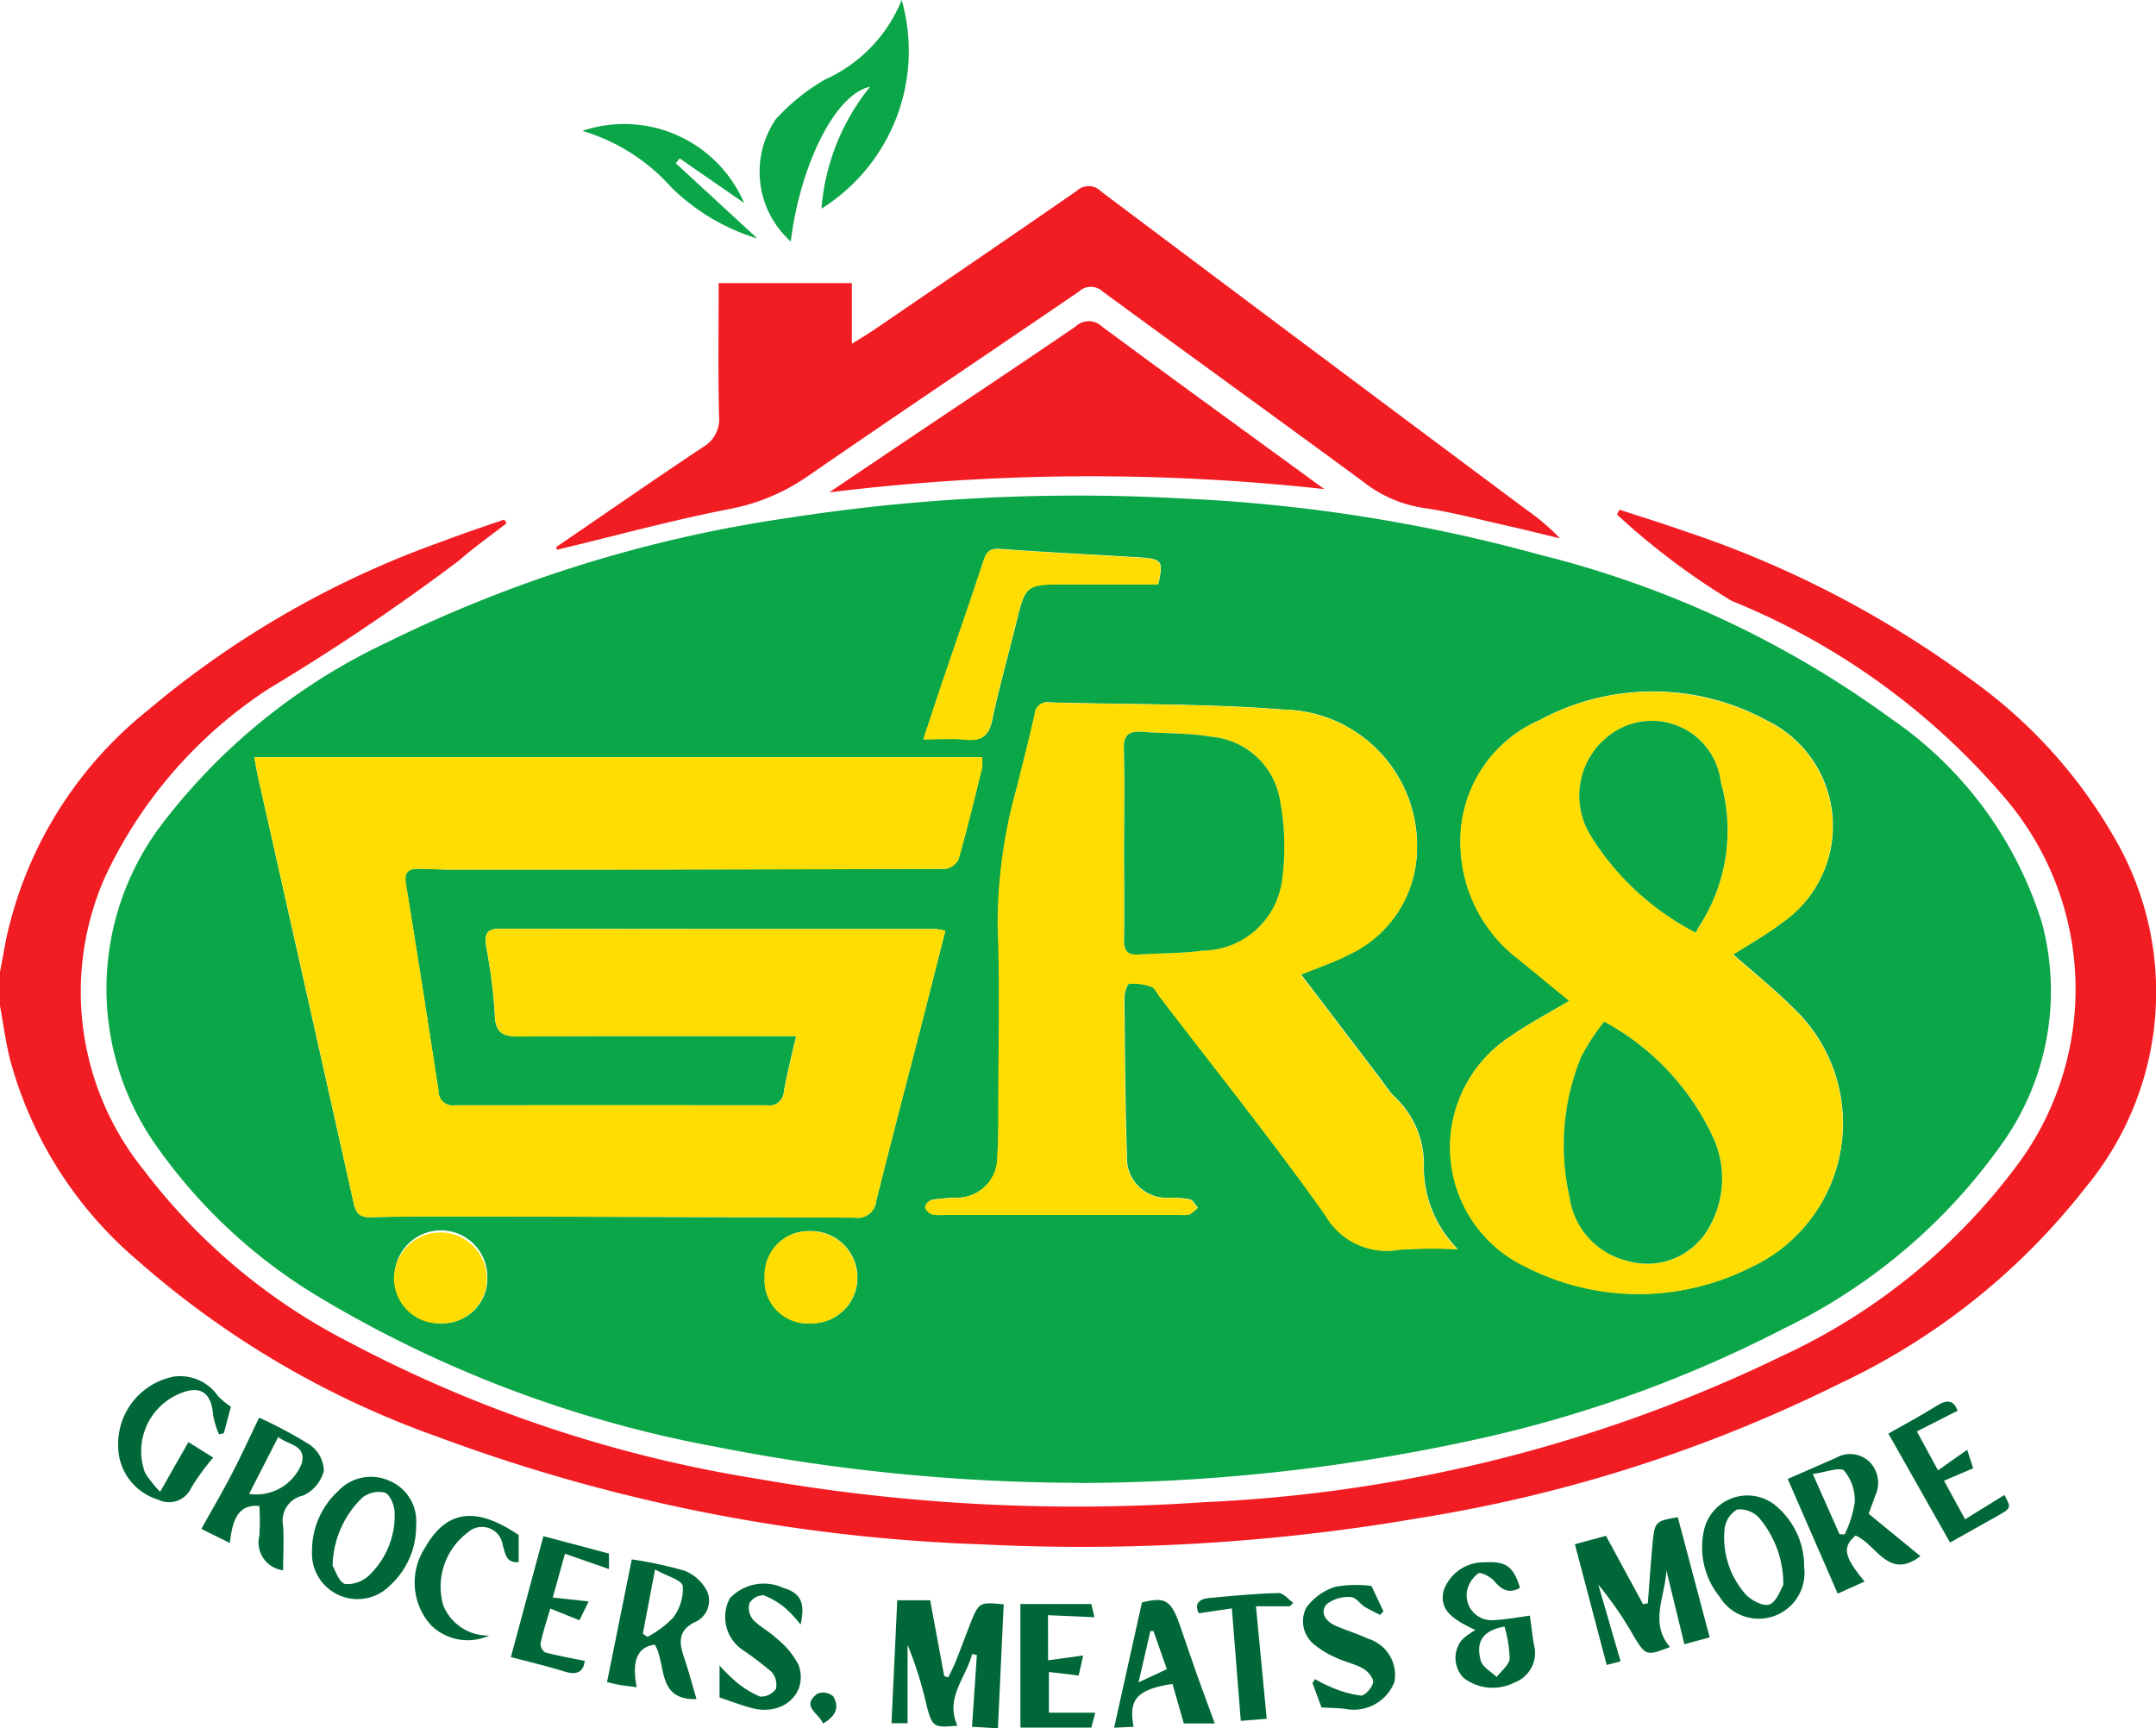 <svg id="Group_27" data-name="Group 27" xmlns="http://www.w3.org/2000/svg" xmlns:xlink="http://www.w3.org/1999/xlink" width="44.34" height="35.55" viewBox="0 0 44.34 35.55">
  <defs>
    <clipPath id="clip-path">
      <rect id="Rectangle_25" data-name="Rectangle 25" width="44.34" height="35.55" fill="none"/>
    </clipPath>
  </defs>
  <g id="Group_26" data-name="Group 26" clip-path="url(#clip-path)">
    <path id="Path_1" data-name="Path 1" d="M0,223.769c.042-.224.084-.449.126-.673a8.255,8.255,0,0,1,2.916-4.711,19.514,19.514,0,0,1,6.069-3.477c.416-.159.84-.3,1.26-.444l.046.077c-.328.255-.669.495-.98.768a44.786,44.786,0,0,1-3.9,2.628,9.342,9.342,0,0,0-3.373,3.87,5.837,5.837,0,0,0,.8,6.046A12.35,12.35,0,0,0,7.211,231.4a27.036,27.036,0,0,0,8.4,2.8,37.884,37.884,0,0,0,9.145.475,30.273,30.273,0,0,0,11.894-3.007,12.629,12.629,0,0,0,4.886-3.994,6.054,6.054,0,0,0-.326-7.511,14.59,14.59,0,0,0-5.6-4.028,14.763,14.763,0,0,1-2.355-1.774l.051-.1c.44.144.883.28,1.319.434a21.211,21.211,0,0,1,6,3.124,10.22,10.22,0,0,1,2.851,3.175,6.293,6.293,0,0,1-.584,7.208,13.92,13.92,0,0,1-5.047,4.029,30.075,30.075,0,0,1-8.669,2.773,40.86,40.86,0,0,1-8.973.539A35.538,35.538,0,0,1,9,233.33a18.855,18.855,0,0,1-6.175-3.63A8.236,8.236,0,0,1,.2,225.545c-.085-.357-.137-.721-.2-1.082v-.694" transform="translate(0 -203.777)" fill="#f11d23"/>
    <path id="Path_2" data-name="Path 2" d="M64.787,228.884a39,39,0,0,1-7.46-.74,24.526,24.526,0,0,1-8.146-3.068,10.986,10.986,0,0,1-3.317-3.052,5.6,5.6,0,0,1,.067-6.692,12.532,12.532,0,0,1,4.619-3.731,27.571,27.571,0,0,1,8.253-2.563,38.669,38.669,0,0,1,8.115-.4,33.116,33.116,0,0,1,7.365,1.161,20.678,20.678,0,0,1,7.2,3.362,7.948,7.948,0,0,1,3.111,4.212,5.412,5.412,0,0,1-.834,4.552,11.791,11.791,0,0,1-4.477,3.786,25.778,25.778,0,0,1-6.494,2.316,38.374,38.374,0,0,1-8,.86M62.04,217.529a1.421,1.421,0,0,0-.195-.036q-4.49,0-8.98-.006c-.271,0-.3.132-.272.349a11.11,11.11,0,0,1,.18,1.4c.006.4.167.47.519.467,1.733-.015,3.467-.007,5.2-.008h.479c-.1.423-.186.778-.252,1.137a.3.3,0,0,1-.352.286q-3.207,0-6.414,0a.291.291,0,0,1-.338-.294q-.324-2.137-.672-4.271c-.035-.216.04-.305.249-.3.231,0,.462.016.693.016q5.079,0,10.158-.015a.361.361,0,0,0,.268-.2c.176-.621.328-1.249.482-1.875a.928.928,0,0,0,0-.22H47.828c.032.17.054.306.084.44q.983,4.371,1.962,8.743c.048.215.137.284.35.278.542-.015,1.085-.015,1.627-.014q4.159.007,8.318.023a.386.386,0,0,0,.45-.347c.3-1.209.618-2.412.928-3.618.163-.634.322-1.268.492-1.936m7.31.9c.354-.146.693-.258,1.006-.42a2.412,2.412,0,0,0,1.385-2.127A2.8,2.8,0,0,0,69,212.978c-1.6-.127-3.207-.1-4.811-.148a.259.259,0,0,0-.307.242c-.108.5-.239.986-.359,1.48a10.374,10.374,0,0,0-.4,2.866c.05,1.293.014,2.589.012,3.883,0,.289,0,.579-.021.866a.832.832,0,0,1-.866.851,4.438,4.438,0,0,0-.483.043.207.207,0,0,0-.135.148c0,.053.079.127.138.149a.709.709,0,0,0,.24.011l4.889,0a.43.43,0,0,0,.171-.01.873.873,0,0,0,.168-.135c-.055-.06-.1-.155-.166-.172a2.169,2.169,0,0,0-.413-.033.815.815,0,0,1-.881-.858c-.037-1.085-.042-2.17-.052-3.256,0-.1.054-.283.1-.288a1.059,1.059,0,0,1,.455.06c.074.026.12.135.176.208,1.143,1.5,2.323,2.966,3.41,4.5a1.456,1.456,0,0,0,1.525.7,10.711,10.711,0,0,1,1.191-.008,2.4,2.4,0,0,1-.7-1.67,1.9,1.9,0,0,0-.631-1.493c-.115-.129-.209-.276-.314-.414l-1.578-2.072m8.887-.412c.339-.219.672-.4.974-.634a2.414,2.414,0,0,0-.289-4.182,4.9,4.9,0,0,0-4.661-.009,2.707,2.707,0,0,0-1.63,2.612,3.02,3.02,0,0,0,1.207,2.319c.344.28.685.562,1.03.845-.426.255-.837.468-1.212.731a2.719,2.719,0,0,0,.334,4.748,5.1,5.1,0,0,0,4.584.013,3.263,3.263,0,0,0,.88-5.361c-.381-.379-.8-.717-1.218-1.083m-16.654-4.427c.329,0,.6-.023.875.006.325.034.472-.078.541-.405.137-.654.322-1.3.481-1.948.206-.841.2-.841,1.05-.841h1.884c.107-.5.088-.523-.473-.557-.922-.057-1.844-.1-2.765-.168-.2-.015-.287.032-.35.224-.284.866-.585,1.727-.878,2.59-.118.347-.231.7-.365,1.1m-2.312,12.012a.935.935,0,0,0,.953-.971.952.952,0,0,0-.969-.924.9.9,0,0,0-.934.939.889.889,0,0,0,.95.956m-7.6,0a.918.918,0,0,0,.943-.939.955.955,0,1,0-.943.939" transform="translate(-42.598 -198.384)" fill="#0ba647"/>
    <path id="Path_3" data-name="Path 3" d="M234.143,85.692c1-.683,1.994-1.374,3-2.044a.665.665,0,0,0,.341-.646c-.022-.9-.008-1.8-.008-2.734h2.739v1.248c.2-.124.33-.2.456-.287,1.392-.951,2.786-1.9,4.171-2.86a.356.356,0,0,1,.5.015q4.376,3.288,8.765,6.559a4.4,4.4,0,0,1,.67.575c-.354-.085-.708-.174-1.063-.254-.585-.131-1.166-.288-1.758-.374a2.618,2.618,0,0,1-1.211-.526c-1.785-1.315-3.584-2.611-5.372-3.923a.354.354,0,0,0-.486,0c-1.85,1.264-3.711,2.51-5.555,3.783a4.189,4.189,0,0,1-1.627.69c-1.14.221-2.264.528-3.395.8l-.162.039-.012-.06" transform="translate(-222.696 -74.445)" fill="#f11d23"/>
    <path id="Path_4" data-name="Path 4" d="M358.99,138.524a43.85,43.85,0,0,0-10.189.067c.576-.388,1.069-.722,1.564-1.054,1.169-.785,2.342-1.565,3.505-2.359a.389.389,0,0,1,.539,0c1.521,1.125,3.053,2.235,4.581,3.35" transform="translate(-331.748 -128.463)" fill="#f11d23"/>
    <path id="Path_5" data-name="Path 5" d="M320.611,4.292a4.556,4.556,0,0,1,1-2.508c-.711.146-1.434,1.593-1.631,3.183a1.924,1.924,0,0,1-.31-2.513,4.225,4.225,0,0,1,1.012-.817A3.044,3.044,0,0,0,322.261,0a3.828,3.828,0,0,1-1.65,4.292" transform="translate(-303.717)" fill="#0ba647"/>
    <path id="Path_6" data-name="Path 6" d="M377.214,675.858l-.536-.032.1-1.478-.1-.018c-.118.488-.561.893-.3,1.473-.488.047-.517.03-.634-.418a8.018,8.018,0,0,0-.391-1.245v1.613h-.331c.04-.838.079-1.674.119-2.529h.677l.289,1.561.084.024c.047-.1.1-.2.141-.3.1-.246.191-.493.286-.74.2-.512.2-.512.712-.461l-.119,2.556" transform="translate(-356.688 -640.308)" fill="#006838"/>
    <path id="Path_7" data-name="Path 7" d="M663.9,640.065c.03-.387.056-.774.091-1.161.048-.526.051-.526.525-.61l.656,2.472-.52.141-.371-1.522c-.019.532-.356,1.078.075,1.58-.485.186-.5.181-.747-.227a7.441,7.441,0,0,0-.728-1.058l.459,1.579-.286.074-.654-2.483.639-.173.763,1.407.1-.02" transform="translate(-630.011 -607.087)" fill="#006838"/>
    <path id="Path_8" data-name="Path 8" d="M751.988,612.292c.3-.13.643-.282.991-.433a.578.578,0,0,1,.678.067.614.614,0,0,1,.136.7c-.042.119-.086.236-.139.382l1.063.87c-.652.506-.9-.238-1.332-.423-.278.238-.242.432.185.946l-.553.249-1.029-2.361m.517-.1.548,1.237.107.007a2.316,2.316,0,0,0,.208-.662.963.963,0,0,0-.216-.647c-.09-.088-.384.031-.646.065" transform="translate(-715.223 -581.871)" fill="#006838"/>
    <path id="Path_9" data-name="Path 9" d="M257.213,658.941c-.829.025-.614-.72-.858-1.12-.353.043-.481.327-.372.875-.122-.016-.232-.027-.342-.046s-.2-.044-.269-.059l.509-2.524a8.036,8.036,0,0,1,1.085.233.888.888,0,0,1,.47.435.481.481,0,0,1-.253.62c-.362.178-.328.43-.225.733.092.272.165.55.254.852m-.852-2.668-.251,1.324.094.065a2.089,2.089,0,0,0,.527-.394.979.979,0,0,0,.2-.652c-.022-.127-.325-.2-.568-.342" transform="translate(-242.888 -623.992)" fill="#006838"/>
    <path id="Path_10" data-name="Path 10" d="M86.522,599.556a.576.576,0,0,1-.5-.712,5.116,5.116,0,0,0,0-.612c-.376-.032-.548.186-.606.762l-.587-.29c.214-.385.43-.753.626-1.131s.368-.754.563-1.158a9.321,9.321,0,0,1,1.044.559.683.683,0,0,1,.287.53.773.773,0,0,1-.424.513.528.528,0,0,0-.414.627c.018.3,0,.595,0,.912m-.1-2.744-.6,1.171a1,1,0,0,0,1.084-.632c.09-.376-.262-.364-.487-.539" transform="translate(-80.688 -567.256)" fill="#006838"/>
    <path id="Path_11" data-name="Path 11" d="M248.4,54.187l-1.329-.92-.08.1,1.679,1.548a4.3,4.3,0,0,1-1.768-1.05,3.969,3.969,0,0,0-1.831-1.164,2.686,2.686,0,0,1,3.329,1.49" transform="translate(-233.093 -50.009)" fill="#0ba647"/>
    <path id="Path_12" data-name="Path 12" d="M718.072,630.5a.942.942,0,0,1-1.743.6,1.612,1.612,0,0,1-.323-1.335.916.916,0,0,1,1.53-.49,1.625,1.625,0,0,1,.536,1.23m-.429.36a2.1,2.1,0,0,0-.505-1.39.547.547,0,0,0-.442-.164.537.537,0,0,0-.261.4,1.77,1.77,0,0,0,.411,1.32c.111.137.379.281.509.235.152-.054.233-.312.288-.4" transform="translate(-680.968 -598.263)" fill="#006838"/>
    <path id="Path_13" data-name="Path 13" d="M133.3,622.291a1.644,1.644,0,0,1-.531,1.23.937.937,0,0,1-1.61-.705,1.663,1.663,0,0,1,.54-1.233.922.922,0,0,1,1.049-.21.9.9,0,0,1,.551.919m-1.717.83c.052.082.127.34.262.376a.661.661,0,0,0,.52-.21,1.7,1.7,0,0,0,.493-1.284c-.008-.139-.1-.351-.2-.387a.554.554,0,0,0-.459.1,2,2,0,0,0-.616,1.4" transform="translate(-124.742 -590.916)" fill="#006838"/>
    <path id="Path_14" data-name="Path 14" d="M470.647,675.671h-.633l-.233-.813c-.728.111-.909.314-.8.882l-.4.019.572-2.576c.483-.121.6-.058.791.5.112.326.223.653.338.978s.235.645.37,1.013m-1.263-1.906-.063.005-.243,1.054.582-.273-.276-.786" transform="translate(-445.668 -640.222)" fill="#006838"/>
    <path id="Path_15" data-name="Path 15" d="M50.657,581.425l.579-1.018.511.319a4.711,4.711,0,0,0-.449.614.505.505,0,0,1-.7.245,1.15,1.15,0,0,1-.806-1.061,1.415,1.415,0,0,1,1.151-1.465.946.946,0,0,1,.9.4,1.434,1.434,0,0,0,.267.22l-.145.546-.1.022a1.847,1.847,0,0,1-.122-.4c-.034-.464-.267-.617-.691-.435a1.283,1.283,0,0,0-.705,1.634,2.808,2.808,0,0,0,.3.377" transform="translate(-47.361 -550.745)" fill="#006838"/>
    <path id="Path_16" data-name="Path 16" d="M304.329,667.465a2.474,2.474,0,0,0-.288-.316,1.565,1.565,0,0,0-.473-.285.342.342,0,0,0-.289.166.381.381,0,0,0,.073.335c.14.149.337.243.485.387a1.668,1.668,0,0,1,.453.546c.206.578-.315,1.053-.948.89-.216-.055-.425-.137-.677-.22v-.659a3.609,3.609,0,0,0,.324.322,1.943,1.943,0,0,0,.507.317.373.373,0,0,0,.329-.158.4.4,0,0,0-.093-.352,7.152,7.152,0,0,0-.577-.44.818.818,0,0,1-.281-1.067.956.956,0,0,1,1.1-.219c.408.118.441.367.359.752" transform="translate(-287.867 -634.052)" fill="#006838"/>
    <path id="Path_17" data-name="Path 17" d="M608.525,657.761c-.224.13-.376.047-.532-.138-.075-.089-.278-.192-.328-.156a.6.6,0,0,0-.233.375.512.512,0,0,0,.562.584c.25-.012.5-.06.734-.091.028.209.051.4.08.585a.651.651,0,0,1-.4.792.986.986,0,0,1-1.041-.094.589.589,0,0,1-.036-.787,1.389,1.389,0,0,1,.277-.2c-.573-.263-.725-.464-.658-.8a.872.872,0,0,1,.846-.593c.439-.026.591.081.727.521m-.317.8c-.439.079-.6.306-.487.706.039.131.213.223.325.332.095-.126.258-.247.268-.379a2.658,2.658,0,0,0-.107-.66" transform="translate(-577.264 -625.103)" fill="#006838"/>
    <path id="Path_18" data-name="Path 18" d="M548.47,669.259l-.186-.5.051-.081a3.162,3.162,0,0,0,.347.171,2.219,2.219,0,0,0,.6.167c.084,0,.228-.161.249-.268.016-.08-.1-.226-.193-.28-.167-.1-.366-.138-.543-.22a1.908,1.908,0,0,1-.445-.259.613.613,0,0,1-.195-.777,1.16,1.16,0,0,1,.605-.435,2.469,2.469,0,0,1,.737-.016l.247.523-.068.073c-.1-.051-.2-.1-.3-.155s-.2-.212-.3-.211a.71.71,0,0,0-.507.151c-.142.191.008.364.218.45s.432.159.641.254a.781.781,0,0,1,.541.893.9.9,0,0,1-1,.553c-.152-.023-.308-.02-.5-.032" transform="translate(-521.292 -634.14)" fill="#006838"/>
    <path id="Path_19" data-name="Path 19" d="M429.812,676l.721-.1-.092.412-.612-.072v.837h.953l-.081.306h-1.458v-2.541H430.7l.066.272-.956-.043Z" transform="translate(-408.257 -641.849)" fill="#006838"/>
    <path id="Path_20" data-name="Path 20" d="M215.456,646.251l1.354.359v.319l-.905-.315-.251.9.738.081-.189.387-.6-.241c-.076.26-.152.487-.2.72a.213.213,0,0,0,.1.184c.262.069.529.115.809.172-.026.217-.148.3-.408.222-.384-.118-.776-.212-1.111-.3l.669-2.487" transform="translate(-204.286 -614.655)" fill="#006838"/>
    <path id="Path_21" data-name="Path 21" d="M795.959,589.832l-.847.431.435.8.6-.423.123.381-.6.255.434.794.808-.5c.144.268.144.269-.146.433-.34.192-.682.383-.972.545l-1.268-2.241c.3-.17.663-.364,1.012-.582.212-.132.334-.09.411.107" transform="translate(-755.69 -560.82)" fill="#006838"/>
    <path id="Path_22" data-name="Path 22" d="M176.605,638.168v.557c-.269.025-.275-.188-.328-.347a.43.43,0,0,0-.717-.263,1.392,1.392,0,0,0-.506,1.5.992.992,0,0,0,.948.621,1.077,1.077,0,0,1-1.2-.212,1.311,1.311,0,0,1-.119-1.6c.505-.893,1.191-.748,1.922-.256" transform="translate(-165.938 -606.595)" fill="#006838"/>
    <path id="Path_23" data-name="Path 23" d="M505.382,670.347h-.694l.221,2.313-.533.043-.184-2.313-.68.1c-.1-.2.011-.3.23-.316.471-.042.942-.09,1.413-.1.1,0,.2.132.3.2l-.073.076" transform="translate(-478.858 -637.307)" fill="#006838"/>
    <path id="Path_24" data-name="Path 24" d="M341.151,712.691c-.076-.211-.469-.355-.11-.618a.328.328,0,0,1,.318.054c.149.242.033.426-.209.564" transform="translate(-324.226 -677.239)" fill="#006838"/>
    <path id="Path_25" data-name="Path 25" d="M121.189,322.19c-.169.668-.329,1.3-.492,1.936-.31,1.206-.629,2.41-.928,3.618a.387.387,0,0,1-.45.347q-4.159-.022-8.318-.023c-.542,0-1.085,0-1.627.014-.212.006-.3-.063-.35-.278q-.973-4.373-1.962-8.743c-.03-.134-.052-.27-.084-.44h14.967a.928.928,0,0,1,0,.22c-.154.627-.306,1.255-.482,1.876a.361.361,0,0,1-.268.2q-5.079.019-10.158.015c-.231,0-.462-.012-.693-.016-.209,0-.284.085-.249.3q.345,2.134.672,4.271a.291.291,0,0,0,.338.294q3.207-.007,6.414,0a.3.3,0,0,0,.352-.286c.066-.359.157-.714.252-1.137h-.479c-1.734,0-3.467-.007-5.2.008-.352,0-.512-.066-.519-.467a11.11,11.11,0,0,0-.18-1.4c-.032-.218,0-.35.272-.349q4.49.009,8.98.006a1.435,1.435,0,0,1,.195.036" transform="translate(-101.747 -303.045)" fill="#fd0"/>
    <path id="Path_26" data-name="Path 26" d="M396.886,301.093l1.578,2.072c.1.138.2.285.314.414a1.9,1.9,0,0,1,.631,1.493,2.4,2.4,0,0,0,.7,1.67,10.727,10.727,0,0,0-1.191.008,1.456,1.456,0,0,1-1.525-.7c-1.087-1.536-2.267-3.006-3.41-4.5-.056-.073-.1-.182-.176-.208a1.058,1.058,0,0,0-.455-.06c-.045.005-.1.188-.1.288.01,1.085.015,2.171.052,3.256a.815.815,0,0,0,.881.858,2.171,2.171,0,0,1,.413.033c.066.017.111.112.166.172a.87.87,0,0,1-.168.135.429.429,0,0,1-.171.01l-4.889,0a.71.71,0,0,1-.24-.011c-.06-.023-.137-.1-.138-.149a.207.207,0,0,1,.135-.148,4.429,4.429,0,0,1,.483-.043.832.832,0,0,0,.866-.851c.022-.288.021-.577.021-.866,0-1.295.038-2.591-.012-3.883a10.372,10.372,0,0,1,.4-2.866c.12-.493.251-.984.359-1.48a.259.259,0,0,1,.307-.242c1.6.046,3.214.021,4.811.148a2.8,2.8,0,0,1,2.745,2.907,2.412,2.412,0,0,1-1.385,2.127c-.313.163-.652.274-1.006.42m-3.633-2.73h0c0,.67.007,1.339,0,2.009,0,.227.079.315.3.3.437-.029.879-.021,1.312-.079a1.667,1.667,0,0,0,1.635-1.436,5.178,5.178,0,0,0-.044-1.675,1.571,1.571,0,0,0-1.413-1.289c-.462-.081-.941-.062-1.412-.1-.277-.022-.391.065-.382.365.021.634.006,1.27.006,1.9" transform="translate(-370.134 -281.044)" fill="#fd0"/>
    <path id="Path_27" data-name="Path 27" d="M615.749,296.431c.414.366.837.7,1.218,1.083a3.263,3.263,0,0,1-.88,5.362,5.1,5.1,0,0,1-4.584-.013,2.719,2.719,0,0,1-.334-4.748c.375-.263.786-.476,1.212-.731-.345-.283-.686-.565-1.03-.845a3.019,3.019,0,0,1-1.207-2.319,2.707,2.707,0,0,1,1.63-2.612,4.9,4.9,0,0,1,4.661.009,2.414,2.414,0,0,1,.289,4.182c-.3.229-.635.415-.974.633m-2.647,1.378a4.642,4.642,0,0,0-.471.719,4.787,4.787,0,0,0-.242,2.884,1.565,1.565,0,0,0,1.181,1.315,1.453,1.453,0,0,0,1.622-.578,2.021,2.021,0,0,0,.152-1.952,5.185,5.185,0,0,0-2.241-2.387m1.879-1.833c.031-.056.05-.1.076-.138a3.611,3.611,0,0,0,.441-2.955,1.428,1.428,0,0,0-2.161-1.055,1.558,1.558,0,0,0-.5,2.177,5.5,5.5,0,0,0,2.143,1.97" transform="translate(-580.109 -276.794)" fill="#fd0"/>
    <path id="Path_28" data-name="Path 28" d="M388.338,234.923c.134-.4.247-.753.365-1.1.293-.863.594-1.724.878-2.59.063-.192.15-.239.35-.224.921.067,1.844.111,2.765.168.561.035.58.059.473.558h-1.884c-.846,0-.844,0-1.05.841-.16.65-.344,1.294-.481,1.948-.069.327-.215.44-.541.405-.27-.029-.546-.006-.875-.006" transform="translate(-369.352 -219.712)" fill="#fd0"/>
    <path id="Path_29" data-name="Path 29" d="M322.56,519.934a.889.889,0,0,1-.95-.956.9.9,0,0,1,.934-.939.952.952,0,0,1,.969.924.935.935,0,0,1-.953.971" transform="translate(-305.886 -492.712)" fill="#fd0"/>
    <path id="Path_30" data-name="Path 30" d="M166.711,519.862a.929.929,0,0,1-.967-.952.955.955,0,0,1,1.909.013.918.918,0,0,1-.943.939" transform="translate(-157.641 -492.641)" fill="#fd0"/>
    <path id="Path_31" data-name="Path 31" d="M472.748,310.031c0-.635.014-1.27-.006-1.9-.01-.3.1-.388.382-.365.471.038.95.018,1.412.1a1.571,1.571,0,0,1,1.413,1.289,5.18,5.18,0,0,1,.044,1.675,1.667,1.667,0,0,1-1.635,1.436c-.433.058-.875.05-1.312.079-.223.015-.305-.073-.3-.3.011-.669,0-1.339,0-2.009Z" transform="translate(-449.628 -292.712)" fill="#0ba647"/>
    <path id="Path_32" data-name="Path 32" d="M658.677,429.846a5.185,5.185,0,0,1,2.241,2.387,2.021,2.021,0,0,1-.152,1.952,1.453,1.453,0,0,1-1.622.578,1.565,1.565,0,0,1-1.181-1.315,4.787,4.787,0,0,1,.242-2.884,4.645,4.645,0,0,1,.471-.719" transform="translate(-625.684 -408.831)" fill="#0ba647"/>
    <path id="Path_33" data-name="Path 33" d="M667.014,307.519a5.5,5.5,0,0,1-2.143-1.97,1.558,1.558,0,0,1,.5-2.177,1.428,1.428,0,0,1,2.161,1.055,3.612,3.612,0,0,1-.441,2.955c-.025.039-.045.081-.076.138" transform="translate(-632.142 -288.337)" fill="#0ba647"/>
  </g>
</svg>
